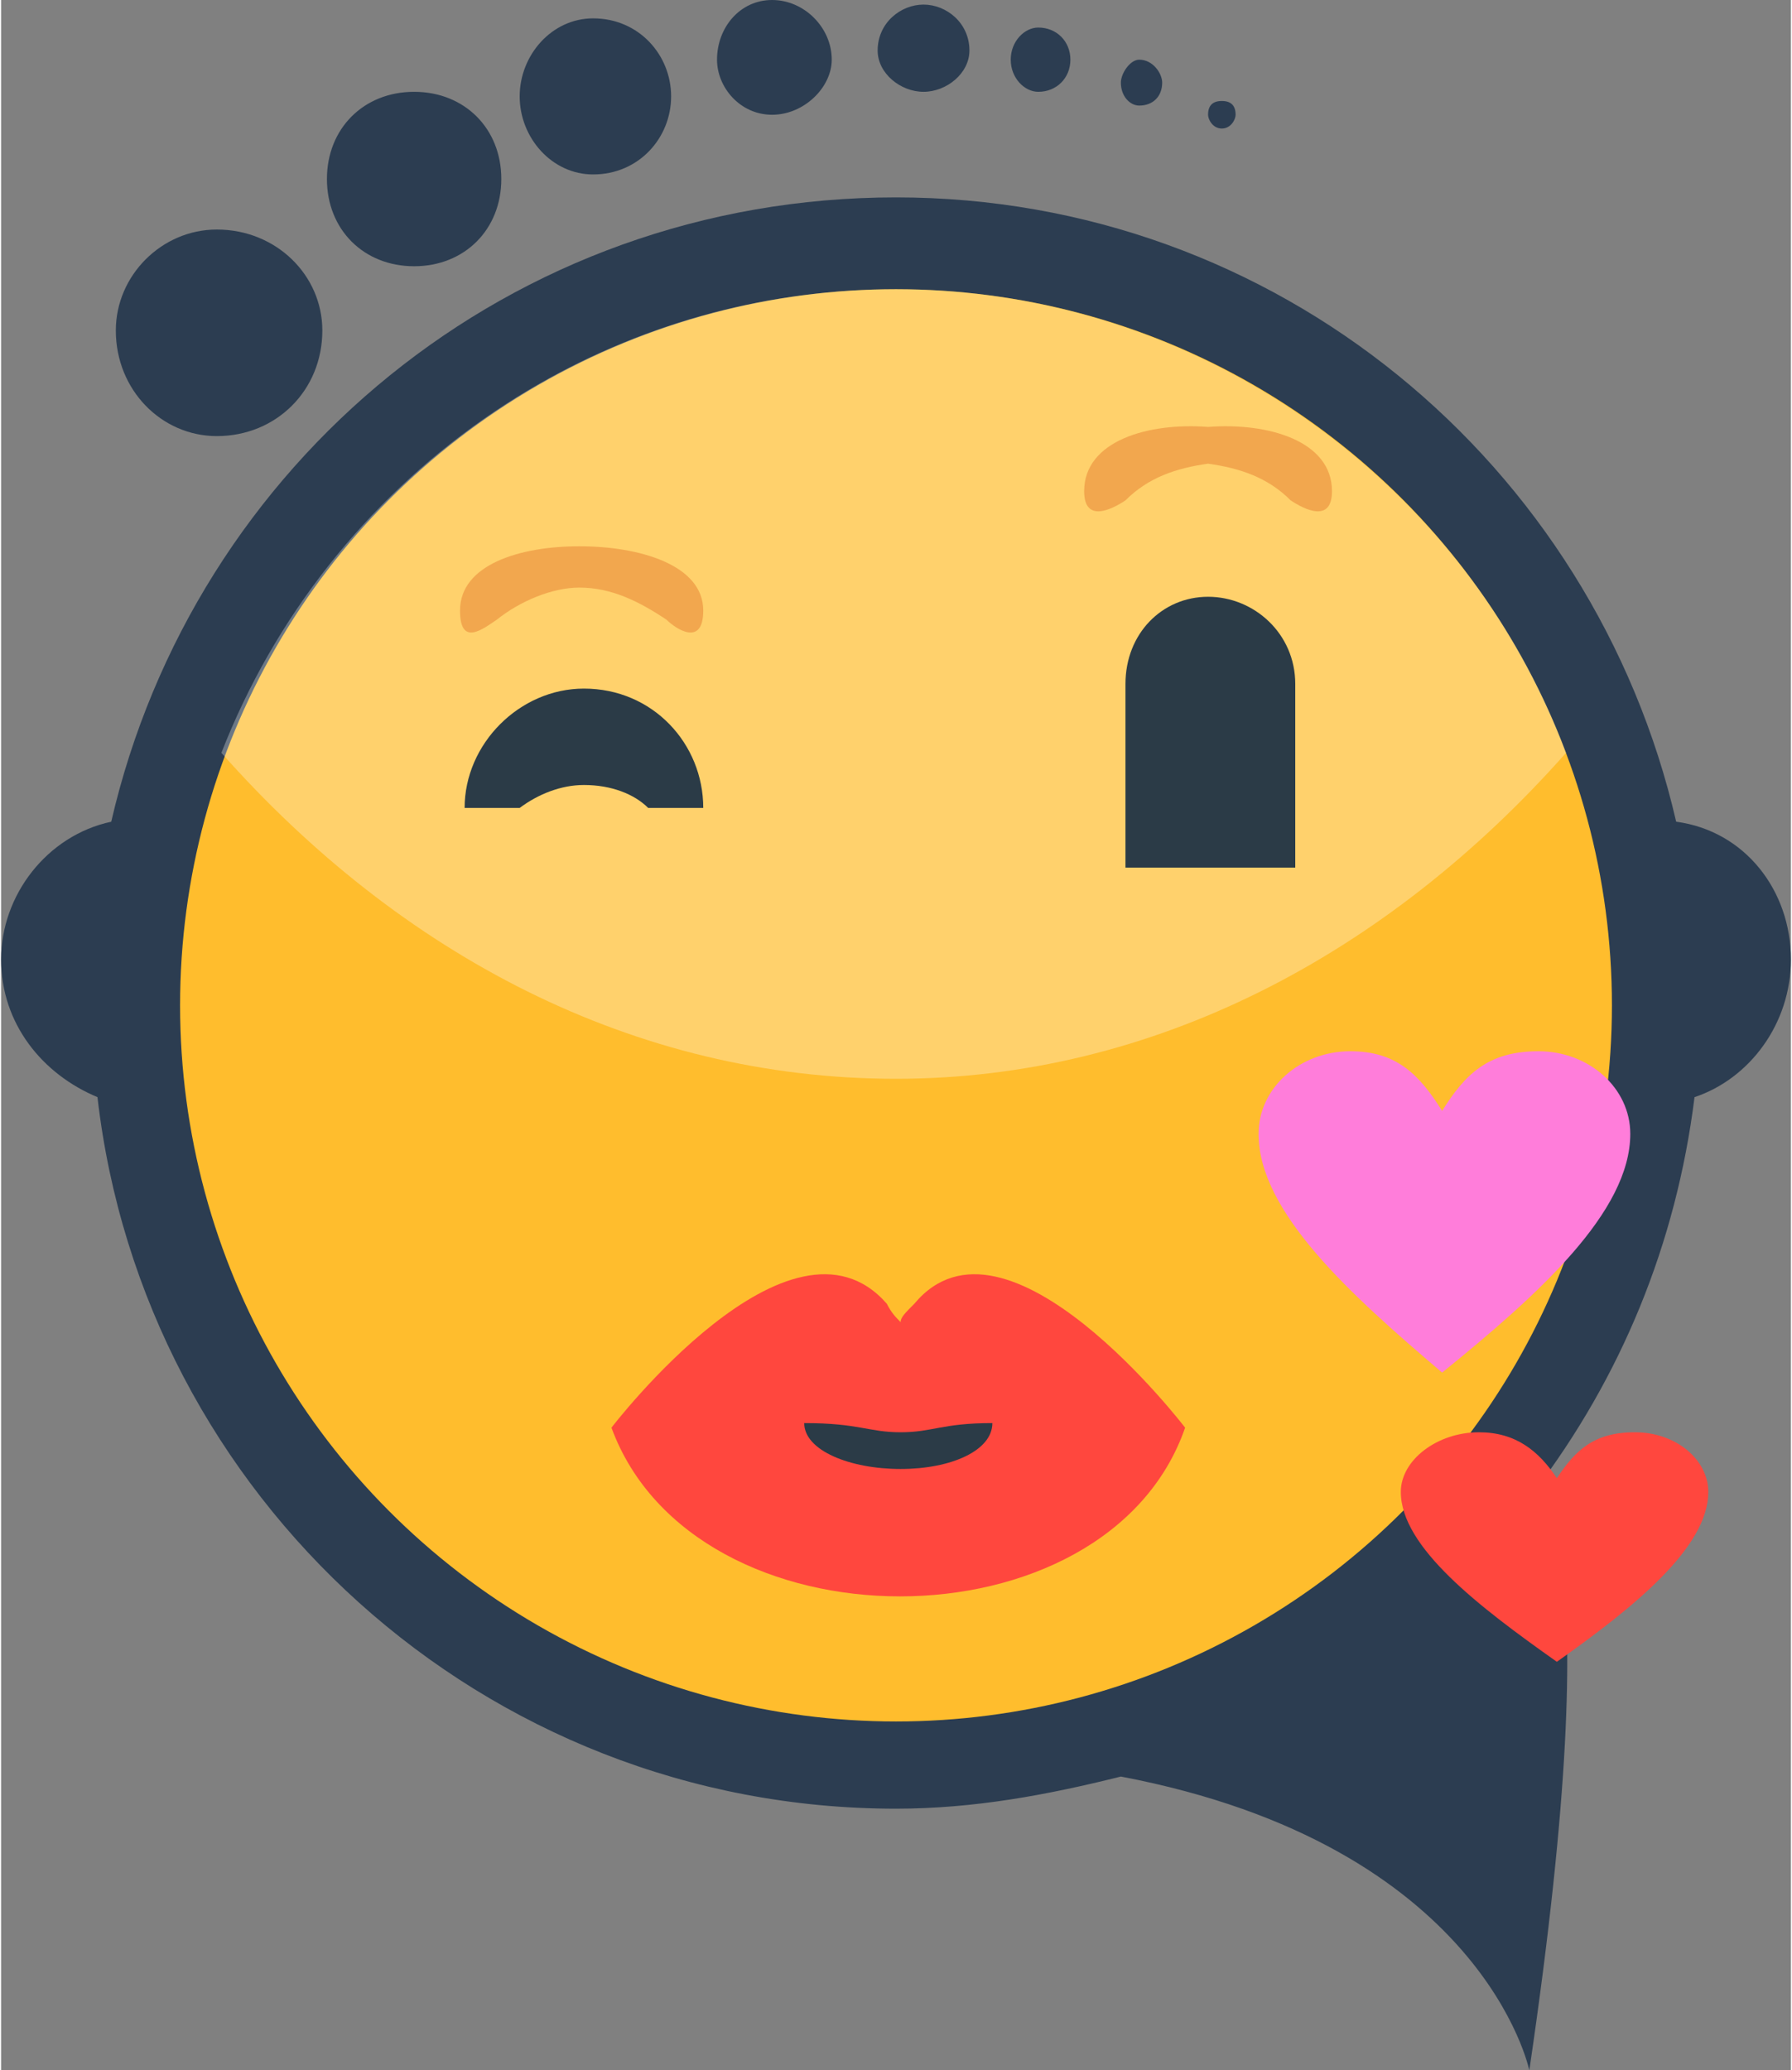 <?xml version="1.0" encoding="UTF-8"?>
<!DOCTYPE svg PUBLIC "-//W3C//DTD SVG 1.1//EN" "http://www.w3.org/Graphics/SVG/1.1/DTD/svg11.dtd">
<!-- Creator: CorelDRAW X8 -->
<svg xmlns="http://www.w3.org/2000/svg" xml:space="preserve" width="29.336mm" height="33.883mm" version="1.1" style="shape-rendering:geometricPrecision; text-rendering:geometricPrecision; image-rendering:optimizeQuality; fill-rule:evenodd; clip-rule:evenodd"
viewBox="0 0 390 451"
 xmlns:xlink="http://www.w3.org/1999/xlink">
 <rect x="0" y="0" width="390" height="451" fill="#808080" stroke="none"/>
 <defs>
  <style type="text/css">
   <![CDATA[
    .fil3 {fill:#2B3B47}
    .fil0 {fill:#2C3D51}
    .fil4 {fill:#F2A74E}
    .fil5 {fill:#FF473E}
    .fil1 {fill:#FFBD2D}
    .fil7 {fill:#FF473E;fill-rule:nonzero}
    .fil6 {fill:#FF7DDA;fill-rule:nonzero}
    .fil2 {fill:white;fill-opacity:0.302}
   ]]>
  </style>
 </defs>
 <g id="Layer_x0020_1">
  <g id="_2537701159536">
   <path class="fil0" d="M21 239c-12,-5 -21,-16 -21,-30 0,-14 10,-27 24,-30 18,-78 87,-136 171,-136 83,0 152,58 170,136 15,2 25,15 25,30 0,14 -9,26 -21,30 -4,32 -16,61 -35,86l0 0c0,0 17,4 -1,126 0,0 -10,-49 -89,-64l0 0c-16,4 -32,7 -49,7 -90,0 -164,-68 -174,-155z"/>
   <circle class="fil1" cx="195" cy="219" r="156"/>
   <path class="fil2" d="M195 63c66,0 124,42 146,101 -39,44 -90,71 -146,71 -57,0 -108,-27 -147,-71 23,-59 80,-101 147,-101z"/>
   <path class="fil0" d="M47 50c13,0 23,10 23,22 0,13 -10,23 -23,23 -12,0 -22,-10 -22,-23 0,-12 10,-22 22,-22zm219 -28c2,0 3,1 3,3 0,1 -1,3 -3,3 -2,0 -3,-2 -3,-3 0,-2 1,-3 3,-3zm-18 -9c3,0 5,3 5,5 0,3 -2,5 -5,5 -2,0 -4,-2 -4,-5 0,-2 2,-5 4,-5zm-22 -7c4,0 7,3 7,7 0,4 -3,7 -7,7 -3,0 -6,-3 -6,-7 0,-4 3,-7 6,-7zm-25 -5c5,0 10,4 10,10 0,5 -5,9 -10,9 -5,0 -10,-4 -10,-9 0,-6 5,-10 10,-10zm-33 -1c7,0 13,6 13,13 0,6 -6,12 -13,12 -7,0 -12,-6 -12,-12 0,-7 5,-13 12,-13zm-39 4c10,0 17,8 17,17 0,9 -7,17 -17,17 -9,0 -16,-8 -16,-17 0,-9 7,-17 16,-17zm-39 16c11,0 19,8 19,19 0,11 -8,19 -19,19 -11,0 -19,-8 -19,-19 0,-11 8,-19 19,-19z"/>
   <path class="fil3" d="M245 189l37 0 0 -40c0,-11 -9,-19 -19,-19l0 0c-10,0 -18,8 -18,19l0 40z"/>
   <path class="fil4" d="M290 107c0,7 -6,4 -9,2 -5,-5 -11,-7 -18,-8 -7,1 -13,3 -18,8 -3,2 -9,5 -9,-2 0,-11 14,-15 27,-14 13,-1 27,3 27,14z"/>
   <path class="fil4" d="M153 133c0,8 -6,4 -8,2 -6,-4 -12,-7 -19,-7 -6,0 -13,3 -18,7 -3,2 -8,6 -8,-2 0,-10 13,-14 26,-14 13,0 27,4 27,14z"/>
   <path class="fil3" d="M127 150c15,0 26,12 26,26l0 0 -12 0c-3,-3 -8,-5 -14,-5 -5,0 -10,2 -14,5l-12 0 0 0c0,-14 12,-26 26,-26z"/>
   <g>
    <path class="fil5" d="M196 288c0,-1 1,-2 3,-4 20,-24 59,27 59,27 -17,49 -107,49 -125,0 0,0 39,-51 60,-27 1,2 2,3 3,4z"/>
    <path class="fil3" d="M196 320c11,0 20,-4 20,-10l0 0c-11,0 -13,2 -20,2 -7,0 -9,-2 -21,-2l0 0c0,6 10,10 21,10z"/>
   </g>
   <path class="fil6" d="M314 242c5,-8 10,-13 21,-13 11,0 20,8 20,18 0,17 -20,35 -41,52 -20,-17 -40,-35 -40,-52 0,-10 9,-18 20,-18 10,0 15,5 20,13z"/>
   <path class="fil7" d="M339 322c4,-6 8,-10 17,-10 9,0 16,6 16,13 0,12 -16,25 -33,37 -17,-12 -34,-25 -34,-37 0,-7 8,-13 17,-13 8,0 13,4 17,10z"/>
  </g>
 </g>
</svg>

